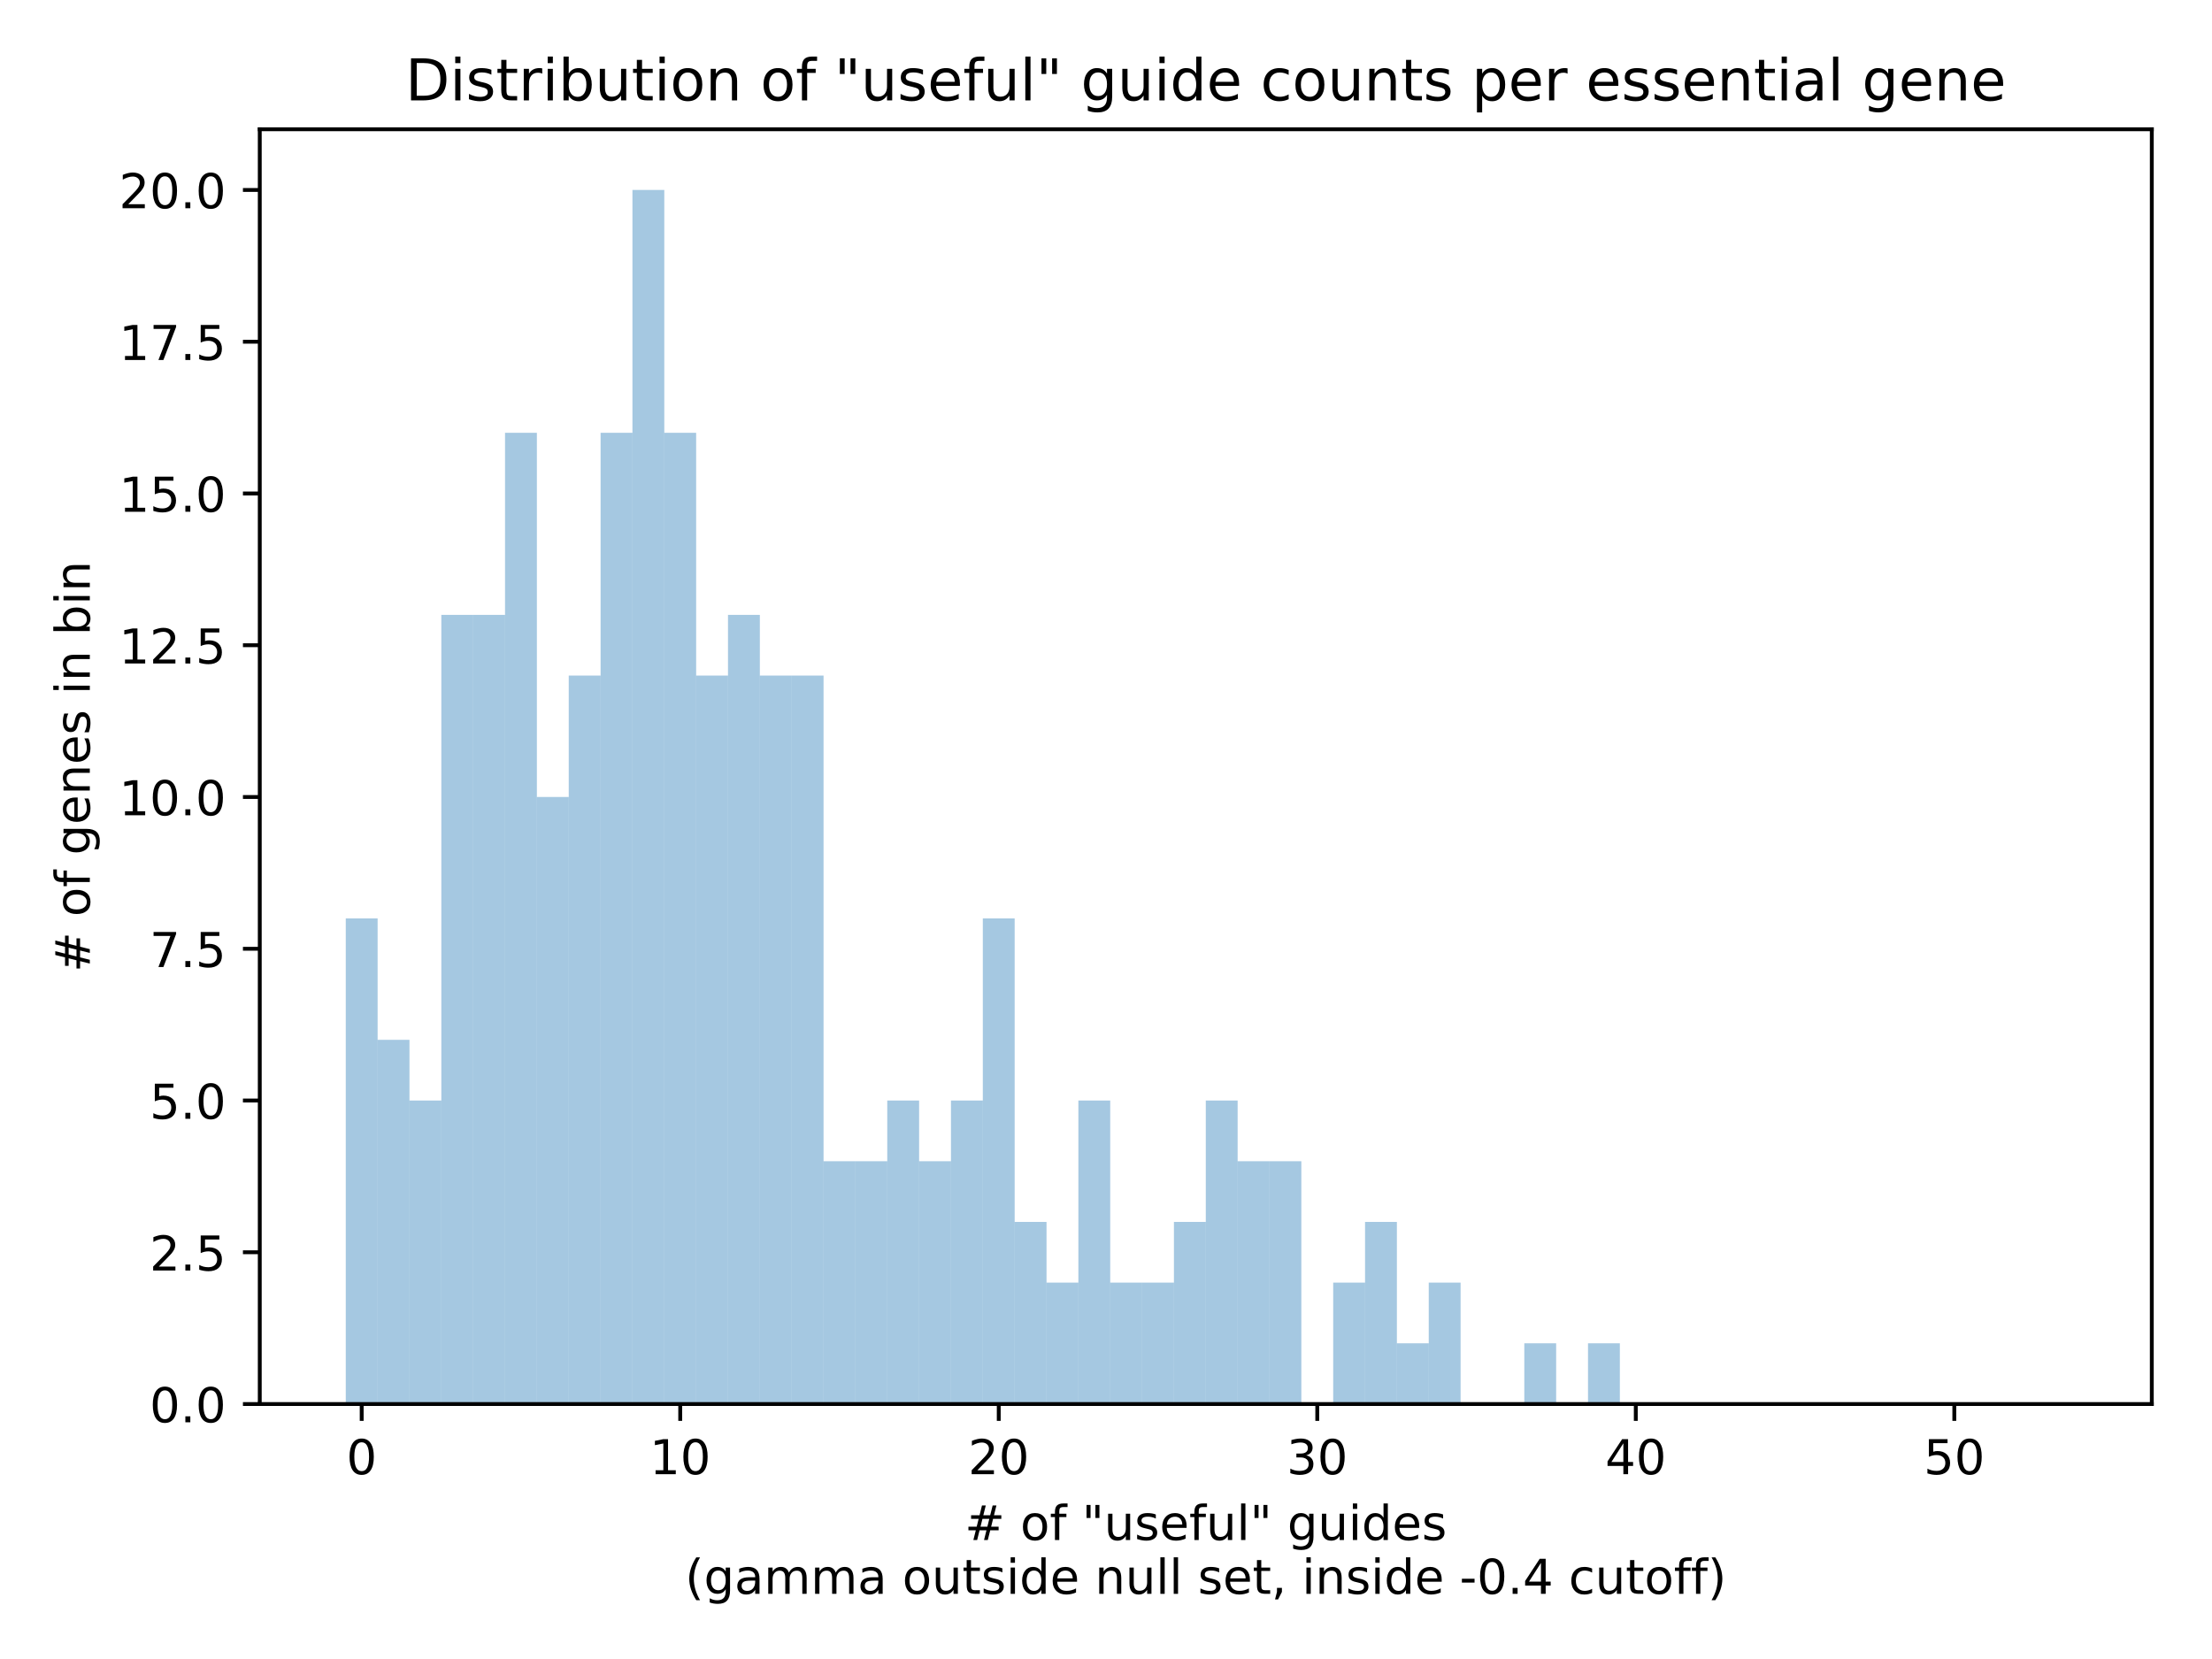 <?xml version="1.0" encoding="utf-8" standalone="no"?>
<!DOCTYPE svg PUBLIC "-//W3C//DTD SVG 1.1//EN"
  "http://www.w3.org/Graphics/SVG/1.1/DTD/svg11.dtd">
<!-- Created with matplotlib (http://matplotlib.org/) -->
<svg height="345pt" version="1.1" viewBox="0 0 460 345" width="460pt" xmlns="http://www.w3.org/2000/svg" xmlns:xlink="http://www.w3.org/1999/xlink">
 <defs>
  <style type="text/css">
*{stroke-linecap:butt;stroke-linejoin:round;}
  </style>
 </defs>
 <g id="figure_1">
  <g id="patch_1">
   <path d="M 0 345.6 
L 460.8 345.6 
L 460.8 0 
L 0 0 
z
" style="fill:#ffffff;"/>
  </g>
  <g id="axes_1">
   <g id="patch_2">
    <path d="M 54.02 291.976 
L 447.48 291.976 
L 447.48 26.88 
L 54.02 26.88 
z
" style="fill:#ffffff;"/>
   </g>
   <g id="patch_3">
    <path clip-path="url(#pdd05968365)" d="M 71.905 291.976 
L 78.528 291.976 
L 78.528 190.987 
L 71.905 190.987 
z
" style="fill:#1f77b4;opacity:0.4;"/>
   </g>
   <g id="patch_4">
    <path clip-path="url(#pdd05968365)" d="M 78.528 291.976 
L 85.152 291.976 
L 85.152 216.234 
L 78.528 216.234 
z
" style="fill:#1f77b4;opacity:0.4;"/>
   </g>
   <g id="patch_5">
    <path clip-path="url(#pdd05968365)" d="M 85.152 291.976 
L 91.776 291.976 
L 91.776 228.858 
L 85.152 228.858 
z
" style="fill:#1f77b4;opacity:0.4;"/>
   </g>
   <g id="patch_6">
    <path clip-path="url(#pdd05968365)" d="M 91.776 291.976 
L 98.4 291.976 
L 98.4 127.869 
L 91.776 127.869 
z
" style="fill:#1f77b4;opacity:0.4;"/>
   </g>
   <g id="patch_7">
    <path clip-path="url(#pdd05968365)" d="M 98.4 291.976 
L 105.024 291.976 
L 105.024 127.869 
L 98.4 127.869 
z
" style="fill:#1f77b4;opacity:0.4;"/>
   </g>
   <g id="patch_8">
    <path clip-path="url(#pdd05968365)" d="M 105.024 291.976 
L 111.648 291.976 
L 111.648 89.998 
L 105.024 89.998 
z
" style="fill:#1f77b4;opacity:0.4;"/>
   </g>
   <g id="patch_9">
    <path clip-path="url(#pdd05968365)" d="M 111.648 291.976 
L 118.272 291.976 
L 118.272 165.74 
L 111.648 165.74 
z
" style="fill:#1f77b4;opacity:0.4;"/>
   </g>
   <g id="patch_10">
    <path clip-path="url(#pdd05968365)" d="M 118.272 291.976 
L 124.896 291.976 
L 124.896 140.493 
L 118.272 140.493 
z
" style="fill:#1f77b4;opacity:0.4;"/>
   </g>
   <g id="patch_11">
    <path clip-path="url(#pdd05968365)" d="M 124.896 291.976 
L 131.52 291.976 
L 131.52 89.998 
L 124.896 89.998 
z
" style="fill:#1f77b4;opacity:0.4;"/>
   </g>
   <g id="patch_12">
    <path clip-path="url(#pdd05968365)" d="M 131.52 291.976 
L 138.144 291.976 
L 138.144 39.504 
L 131.52 39.504 
z
" style="fill:#1f77b4;opacity:0.4;"/>
   </g>
   <g id="patch_13">
    <path clip-path="url(#pdd05968365)" d="M 138.144 291.976 
L 144.768 291.976 
L 144.768 89.998 
L 138.144 89.998 
z
" style="fill:#1f77b4;opacity:0.4;"/>
   </g>
   <g id="patch_14">
    <path clip-path="url(#pdd05968365)" d="M 144.768 291.976 
L 151.391 291.976 
L 151.391 140.493 
L 144.768 140.493 
z
" style="fill:#1f77b4;opacity:0.4;"/>
   </g>
   <g id="patch_15">
    <path clip-path="url(#pdd05968365)" d="M 151.391 291.976 
L 158.015 291.976 
L 158.015 127.869 
L 151.391 127.869 
z
" style="fill:#1f77b4;opacity:0.4;"/>
   </g>
   <g id="patch_16">
    <path clip-path="url(#pdd05968365)" d="M 158.015 291.976 
L 164.639 291.976 
L 164.639 140.493 
L 158.015 140.493 
z
" style="fill:#1f77b4;opacity:0.4;"/>
   </g>
   <g id="patch_17">
    <path clip-path="url(#pdd05968365)" d="M 164.639 291.976 
L 171.263 291.976 
L 171.263 140.493 
L 164.639 140.493 
z
" style="fill:#1f77b4;opacity:0.4;"/>
   </g>
   <g id="patch_18">
    <path clip-path="url(#pdd05968365)" d="M 171.263 291.976 
L 177.887 291.976 
L 177.887 241.482 
L 171.263 241.482 
z
" style="fill:#1f77b4;opacity:0.4;"/>
   </g>
   <g id="patch_19">
    <path clip-path="url(#pdd05968365)" d="M 177.887 291.976 
L 184.511 291.976 
L 184.511 241.482 
L 177.887 241.482 
z
" style="fill:#1f77b4;opacity:0.4;"/>
   </g>
   <g id="patch_20">
    <path clip-path="url(#pdd05968365)" d="M 184.511 291.976 
L 191.135 291.976 
L 191.135 228.858 
L 184.511 228.858 
z
" style="fill:#1f77b4;opacity:0.4;"/>
   </g>
   <g id="patch_21">
    <path clip-path="url(#pdd05968365)" d="M 191.135 291.976 
L 197.759 291.976 
L 197.759 241.482 
L 191.135 241.482 
z
" style="fill:#1f77b4;opacity:0.4;"/>
   </g>
   <g id="patch_22">
    <path clip-path="url(#pdd05968365)" d="M 197.759 291.976 
L 204.383 291.976 
L 204.383 228.858 
L 197.759 228.858 
z
" style="fill:#1f77b4;opacity:0.4;"/>
   </g>
   <g id="patch_23">
    <path clip-path="url(#pdd05968365)" d="M 204.383 291.976 
L 211.007 291.976 
L 211.007 190.987 
L 204.383 190.987 
z
" style="fill:#1f77b4;opacity:0.4;"/>
   </g>
   <g id="patch_24">
    <path clip-path="url(#pdd05968365)" d="M 211.007 291.976 
L 217.63 291.976 
L 217.63 254.105 
L 211.007 254.105 
z
" style="fill:#1f77b4;opacity:0.4;"/>
   </g>
   <g id="patch_25">
    <path clip-path="url(#pdd05968365)" d="M 217.63 291.976 
L 224.254 291.976 
L 224.254 266.729 
L 217.63 266.729 
z
" style="fill:#1f77b4;opacity:0.4;"/>
   </g>
   <g id="patch_26">
    <path clip-path="url(#pdd05968365)" d="M 224.254 291.976 
L 230.878 291.976 
L 230.878 228.858 
L 224.254 228.858 
z
" style="fill:#1f77b4;opacity:0.4;"/>
   </g>
   <g id="patch_27">
    <path clip-path="url(#pdd05968365)" d="M 230.878 291.976 
L 237.502 291.976 
L 237.502 266.729 
L 230.878 266.729 
z
" style="fill:#1f77b4;opacity:0.4;"/>
   </g>
   <g id="patch_28">
    <path clip-path="url(#pdd05968365)" d="M 237.502 291.976 
L 244.126 291.976 
L 244.126 266.729 
L 237.502 266.729 
z
" style="fill:#1f77b4;opacity:0.4;"/>
   </g>
   <g id="patch_29">
    <path clip-path="url(#pdd05968365)" d="M 244.126 291.976 
L 250.75 291.976 
L 250.75 254.105 
L 244.126 254.105 
z
" style="fill:#1f77b4;opacity:0.4;"/>
   </g>
   <g id="patch_30">
    <path clip-path="url(#pdd05968365)" d="M 250.75 291.976 
L 257.374 291.976 
L 257.374 228.858 
L 250.75 228.858 
z
" style="fill:#1f77b4;opacity:0.4;"/>
   </g>
   <g id="patch_31">
    <path clip-path="url(#pdd05968365)" d="M 257.374 291.976 
L 263.998 291.976 
L 263.998 241.482 
L 257.374 241.482 
z
" style="fill:#1f77b4;opacity:0.4;"/>
   </g>
   <g id="patch_32">
    <path clip-path="url(#pdd05968365)" d="M 263.998 291.976 
L 270.622 291.976 
L 270.622 241.482 
L 263.998 241.482 
z
" style="fill:#1f77b4;opacity:0.4;"/>
   </g>
   <g id="patch_33">
    <path clip-path="url(#pdd05968365)" d="M 270.622 291.976 
L 277.246 291.976 
L 277.246 291.976 
L 270.622 291.976 
z
" style="fill:#1f77b4;opacity:0.4;"/>
   </g>
   <g id="patch_34">
    <path clip-path="url(#pdd05968365)" d="M 277.246 291.976 
L 283.87 291.976 
L 283.87 266.729 
L 277.246 266.729 
z
" style="fill:#1f77b4;opacity:0.4;"/>
   </g>
   <g id="patch_35">
    <path clip-path="url(#pdd05968365)" d="M 283.87 291.976 
L 290.493 291.976 
L 290.493 254.105 
L 283.87 254.105 
z
" style="fill:#1f77b4;opacity:0.4;"/>
   </g>
   <g id="patch_36">
    <path clip-path="url(#pdd05968365)" d="M 290.493 291.976 
L 297.117 291.976 
L 297.117 279.352 
L 290.493 279.352 
z
" style="fill:#1f77b4;opacity:0.4;"/>
   </g>
   <g id="patch_37">
    <path clip-path="url(#pdd05968365)" d="M 297.117 291.976 
L 303.741 291.976 
L 303.741 266.729 
L 297.117 266.729 
z
" style="fill:#1f77b4;opacity:0.4;"/>
   </g>
   <g id="patch_38">
    <path clip-path="url(#pdd05968365)" d="M 303.741 291.976 
L 310.365 291.976 
L 310.365 291.976 
L 303.741 291.976 
z
" style="fill:#1f77b4;opacity:0.4;"/>
   </g>
   <g id="patch_39">
    <path clip-path="url(#pdd05968365)" d="M 310.365 291.976 
L 316.989 291.976 
L 316.989 291.976 
L 310.365 291.976 
z
" style="fill:#1f77b4;opacity:0.4;"/>
   </g>
   <g id="patch_40">
    <path clip-path="url(#pdd05968365)" d="M 316.989 291.976 
L 323.613 291.976 
L 323.613 279.352 
L 316.989 279.352 
z
" style="fill:#1f77b4;opacity:0.4;"/>
   </g>
   <g id="patch_41">
    <path clip-path="url(#pdd05968365)" d="M 323.613 291.976 
L 330.237 291.976 
L 330.237 291.976 
L 323.613 291.976 
z
" style="fill:#1f77b4;opacity:0.4;"/>
   </g>
   <g id="patch_42">
    <path clip-path="url(#pdd05968365)" d="M 330.237 291.976 
L 336.861 291.976 
L 336.861 279.352 
L 330.237 279.352 
z
" style="fill:#1f77b4;opacity:0.4;"/>
   </g>
   <g id="patch_43">
    <path clip-path="url(#pdd05968365)" d="M 336.861 291.976 
L 343.485 291.976 
L 343.485 291.976 
L 336.861 291.976 
z
" style="fill:#1f77b4;opacity:0.4;"/>
   </g>
   <g id="patch_44">
    <path clip-path="url(#pdd05968365)" d="M 343.485 291.976 
L 350.109 291.976 
L 350.109 291.976 
L 343.485 291.976 
z
" style="fill:#1f77b4;opacity:0.4;"/>
   </g>
   <g id="patch_45">
    <path clip-path="url(#pdd05968365)" d="M 350.109 291.976 
L 356.732 291.976 
L 356.732 291.976 
L 350.109 291.976 
z
" style="fill:#1f77b4;opacity:0.4;"/>
   </g>
   <g id="patch_46">
    <path clip-path="url(#pdd05968365)" d="M 356.732 291.976 
L 363.356 291.976 
L 363.356 291.976 
L 356.732 291.976 
z
" style="fill:#1f77b4;opacity:0.4;"/>
   </g>
   <g id="patch_47">
    <path clip-path="url(#pdd05968365)" d="M 363.356 291.976 
L 369.98 291.976 
L 369.98 291.976 
L 363.356 291.976 
z
" style="fill:#1f77b4;opacity:0.4;"/>
   </g>
   <g id="patch_48">
    <path clip-path="url(#pdd05968365)" d="M 369.98 291.976 
L 376.604 291.976 
L 376.604 291.976 
L 369.98 291.976 
z
" style="fill:#1f77b4;opacity:0.4;"/>
   </g>
   <g id="patch_49">
    <path clip-path="url(#pdd05968365)" d="M 376.604 291.976 
L 383.228 291.976 
L 383.228 291.976 
L 376.604 291.976 
z
" style="fill:#1f77b4;opacity:0.4;"/>
   </g>
   <g id="patch_50">
    <path clip-path="url(#pdd05968365)" d="M 383.228 291.976 
L 389.852 291.976 
L 389.852 291.976 
L 383.228 291.976 
z
" style="fill:#1f77b4;opacity:0.4;"/>
   </g>
   <g id="patch_51">
    <path clip-path="url(#pdd05968365)" d="M 389.852 291.976 
L 396.476 291.976 
L 396.476 291.976 
L 389.852 291.976 
z
" style="fill:#1f77b4;opacity:0.4;"/>
   </g>
   <g id="patch_52">
    <path clip-path="url(#pdd05968365)" d="M 396.476 291.976 
L 403.1 291.976 
L 403.1 291.976 
L 396.476 291.976 
z
" style="fill:#1f77b4;opacity:0.4;"/>
   </g>
   <g id="patch_53">
    <path clip-path="url(#pdd05968365)" d="M 403.1 291.976 
L 409.724 291.976 
L 409.724 291.976 
L 403.1 291.976 
z
" style="fill:#1f77b4;opacity:0.4;"/>
   </g>
   <g id="patch_54">
    <path clip-path="url(#pdd05968365)" d="M 409.724 291.976 
L 416.348 291.976 
L 416.348 291.976 
L 409.724 291.976 
z
" style="fill:#1f77b4;opacity:0.4;"/>
   </g>
   <g id="patch_55">
    <path clip-path="url(#pdd05968365)" d="M 416.348 291.976 
L 422.972 291.976 
L 422.972 291.976 
L 416.348 291.976 
z
" style="fill:#1f77b4;opacity:0.4;"/>
   </g>
   <g id="patch_56">
    <path clip-path="url(#pdd05968365)" d="M 422.972 291.976 
L 429.595 291.976 
L 429.595 291.976 
L 422.972 291.976 
z
" style="fill:#1f77b4;opacity:0.4;"/>
   </g>
   <g id="matplotlib.axis_1">
    <g id="xtick_1">
     <g id="line2d_1">
      <defs>
       <path d="M 0 0 
L 0 3.5 
" id="m07fad11c38" style="stroke:#000000;stroke-width:0.8;"/>
      </defs>
      <g>
       <use style="stroke:#000000;stroke-width:0.8;" x="75.216" xlink:href="#m07fad11c38" y="291.976"/>
      </g>
     </g>
     <g id="text_1">
      <!-- 0 -->
      <defs>
       <path d="M 31.781 66.406 
Q 24.172 66.406 20.328 58.906 
Q 16.5 51.422 16.5 36.375 
Q 16.5 21.391 20.328 13.891 
Q 24.172 6.391 31.781 6.391 
Q 39.453 6.391 43.281 13.891 
Q 47.125 21.391 47.125 36.375 
Q 47.125 51.422 43.281 58.906 
Q 39.453 66.406 31.781 66.406 
z
M 31.781 74.219 
Q 44.047 74.219 50.516 64.516 
Q 56.984 54.828 56.984 36.375 
Q 56.984 17.969 50.516 8.266 
Q 44.047 -1.422 31.781 -1.422 
Q 19.531 -1.422 13.062 8.266 
Q 6.594 17.969 6.594 36.375 
Q 6.594 54.828 13.062 64.516 
Q 19.531 74.219 31.781 74.219 
z
" id="DejaVuSans-30"/>
      </defs>
      <g transform="translate(72.035 306.574)scale(0.1 -0.1)">
       <use xlink:href="#DejaVuSans-30"/>
      </g>
     </g>
    </g>
    <g id="xtick_2">
     <g id="line2d_2">
      <g>
       <use style="stroke:#000000;stroke-width:0.8;" x="141.456" xlink:href="#m07fad11c38" y="291.976"/>
      </g>
     </g>
     <g id="text_2">
      <!-- 10 -->
      <defs>
       <path d="M 12.406 8.297 
L 28.516 8.297 
L 28.516 63.922 
L 10.984 60.406 
L 10.984 69.391 
L 28.422 72.906 
L 38.281 72.906 
L 38.281 8.297 
L 54.391 8.297 
L 54.391 0 
L 12.406 0 
z
" id="DejaVuSans-31"/>
      </defs>
      <g transform="translate(135.093 306.574)scale(0.1 -0.1)">
       <use xlink:href="#DejaVuSans-31"/>
       <use x="63.623" xlink:href="#DejaVuSans-30"/>
      </g>
     </g>
    </g>
    <g id="xtick_3">
     <g id="line2d_3">
      <g>
       <use style="stroke:#000000;stroke-width:0.8;" x="207.695" xlink:href="#m07fad11c38" y="291.976"/>
      </g>
     </g>
     <g id="text_3">
      <!-- 20 -->
      <defs>
       <path d="M 19.188 8.297 
L 53.609 8.297 
L 53.609 0 
L 7.328 0 
L 7.328 8.297 
Q 12.938 14.109 22.625 23.891 
Q 32.328 33.688 34.812 36.531 
Q 39.547 41.844 41.422 45.531 
Q 43.312 49.219 43.312 52.781 
Q 43.312 58.594 39.234 62.25 
Q 35.156 65.922 28.609 65.922 
Q 23.969 65.922 18.812 64.312 
Q 13.672 62.703 7.812 59.422 
L 7.812 69.391 
Q 13.766 71.781 18.938 73 
Q 24.125 74.219 28.422 74.219 
Q 39.75 74.219 46.484 68.547 
Q 53.219 62.891 53.219 53.422 
Q 53.219 48.922 51.531 44.891 
Q 49.859 40.875 45.406 35.406 
Q 44.188 33.984 37.641 27.219 
Q 31.109 20.453 19.188 8.297 
z
" id="DejaVuSans-32"/>
      </defs>
      <g transform="translate(201.332 306.574)scale(0.1 -0.1)">
       <use xlink:href="#DejaVuSans-32"/>
       <use x="63.623" xlink:href="#DejaVuSans-30"/>
      </g>
     </g>
    </g>
    <g id="xtick_4">
     <g id="line2d_4">
      <g>
       <use style="stroke:#000000;stroke-width:0.8;" x="273.934" xlink:href="#m07fad11c38" y="291.976"/>
      </g>
     </g>
     <g id="text_4">
      <!-- 30 -->
      <defs>
       <path d="M 40.578 39.312 
Q 47.656 37.797 51.625 33 
Q 55.609 28.219 55.609 21.188 
Q 55.609 10.406 48.188 4.484 
Q 40.766 -1.422 27.094 -1.422 
Q 22.516 -1.422 17.656 -0.516 
Q 12.797 0.391 7.625 2.203 
L 7.625 11.719 
Q 11.719 9.328 16.594 8.109 
Q 21.484 6.891 26.812 6.891 
Q 36.078 6.891 40.938 10.547 
Q 45.797 14.203 45.797 21.188 
Q 45.797 27.641 41.281 31.266 
Q 36.766 34.906 28.719 34.906 
L 20.219 34.906 
L 20.219 43.016 
L 29.109 43.016 
Q 36.375 43.016 40.234 45.922 
Q 44.094 48.828 44.094 54.297 
Q 44.094 59.906 40.109 62.906 
Q 36.141 65.922 28.719 65.922 
Q 24.656 65.922 20.016 65.031 
Q 15.375 64.156 9.812 62.312 
L 9.812 71.094 
Q 15.438 72.656 20.344 73.438 
Q 25.25 74.219 29.594 74.219 
Q 40.828 74.219 47.359 69.109 
Q 53.906 64.016 53.906 55.328 
Q 53.906 49.266 50.438 45.094 
Q 46.969 40.922 40.578 39.312 
z
" id="DejaVuSans-33"/>
      </defs>
      <g transform="translate(267.571 306.574)scale(0.1 -0.1)">
       <use xlink:href="#DejaVuSans-33"/>
       <use x="63.623" xlink:href="#DejaVuSans-30"/>
      </g>
     </g>
    </g>
    <g id="xtick_5">
     <g id="line2d_5">
      <g>
       <use style="stroke:#000000;stroke-width:0.8;" x="340.173" xlink:href="#m07fad11c38" y="291.976"/>
      </g>
     </g>
     <g id="text_5">
      <!-- 40 -->
      <defs>
       <path d="M 37.797 64.312 
L 12.891 25.391 
L 37.797 25.391 
z
M 35.203 72.906 
L 47.609 72.906 
L 47.609 25.391 
L 58.016 25.391 
L 58.016 17.188 
L 47.609 17.188 
L 47.609 0 
L 37.797 0 
L 37.797 17.188 
L 4.891 17.188 
L 4.891 26.703 
z
" id="DejaVuSans-34"/>
      </defs>
      <g transform="translate(333.81 306.574)scale(0.1 -0.1)">
       <use xlink:href="#DejaVuSans-34"/>
       <use x="63.623" xlink:href="#DejaVuSans-30"/>
      </g>
     </g>
    </g>
    <g id="xtick_6">
     <g id="line2d_6">
      <g>
       <use style="stroke:#000000;stroke-width:0.8;" x="406.412" xlink:href="#m07fad11c38" y="291.976"/>
      </g>
     </g>
     <g id="text_6">
      <!-- 50 -->
      <defs>
       <path d="M 10.797 72.906 
L 49.516 72.906 
L 49.516 64.594 
L 19.828 64.594 
L 19.828 46.734 
Q 21.969 47.469 24.109 47.828 
Q 26.266 48.188 28.422 48.188 
Q 40.625 48.188 47.75 41.5 
Q 54.891 34.812 54.891 23.391 
Q 54.891 11.625 47.562 5.094 
Q 40.234 -1.422 26.906 -1.422 
Q 22.312 -1.422 17.547 -0.641 
Q 12.797 0.141 7.719 1.703 
L 7.719 11.625 
Q 12.109 9.234 16.797 8.062 
Q 21.484 6.891 26.703 6.891 
Q 35.156 6.891 40.078 11.328 
Q 45.016 15.766 45.016 23.391 
Q 45.016 31 40.078 35.438 
Q 35.156 39.891 26.703 39.891 
Q 22.75 39.891 18.812 39.016 
Q 14.891 38.141 10.797 36.281 
z
" id="DejaVuSans-35"/>
      </defs>
      <g transform="translate(400.049 306.574)scale(0.1 -0.1)">
       <use xlink:href="#DejaVuSans-35"/>
       <use x="63.623" xlink:href="#DejaVuSans-30"/>
      </g>
     </g>
    </g>
    <g id="text_7">
     <!-- # of "useful" guides -->
     <defs>
      <path d="M 51.125 44 
L 36.922 44 
L 32.812 27.688 
L 47.125 27.688 
z
M 43.797 71.781 
L 38.719 51.516 
L 52.984 51.516 
L 58.109 71.781 
L 65.922 71.781 
L 60.891 51.516 
L 76.125 51.516 
L 76.125 44 
L 58.984 44 
L 54.984 27.688 
L 70.516 27.688 
L 70.516 20.219 
L 53.078 20.219 
L 48 0 
L 40.188 0 
L 45.219 20.219 
L 30.906 20.219 
L 25.875 0 
L 18.016 0 
L 23.094 20.219 
L 7.719 20.219 
L 7.719 27.688 
L 24.906 27.688 
L 29 44 
L 13.281 44 
L 13.281 51.516 
L 30.906 51.516 
L 35.891 71.781 
z
" id="DejaVuSans-23"/>
      <path id="DejaVuSans-20"/>
      <path d="M 30.609 48.391 
Q 23.391 48.391 19.188 42.75 
Q 14.984 37.109 14.984 27.297 
Q 14.984 17.484 19.156 11.844 
Q 23.344 6.203 30.609 6.203 
Q 37.797 6.203 41.984 11.859 
Q 46.188 17.531 46.188 27.297 
Q 46.188 37.016 41.984 42.703 
Q 37.797 48.391 30.609 48.391 
z
M 30.609 56 
Q 42.328 56 49.016 48.375 
Q 55.719 40.766 55.719 27.297 
Q 55.719 13.875 49.016 6.219 
Q 42.328 -1.422 30.609 -1.422 
Q 18.844 -1.422 12.172 6.219 
Q 5.516 13.875 5.516 27.297 
Q 5.516 40.766 12.172 48.375 
Q 18.844 56 30.609 56 
z
" id="DejaVuSans-6f"/>
      <path d="M 37.109 75.984 
L 37.109 68.5 
L 28.516 68.5 
Q 23.688 68.5 21.797 66.547 
Q 19.922 64.594 19.922 59.516 
L 19.922 54.688 
L 34.719 54.688 
L 34.719 47.703 
L 19.922 47.703 
L 19.922 0 
L 10.891 0 
L 10.891 47.703 
L 2.297 47.703 
L 2.297 54.688 
L 10.891 54.688 
L 10.891 58.5 
Q 10.891 67.625 15.141 71.797 
Q 19.391 75.984 28.609 75.984 
z
" id="DejaVuSans-66"/>
      <path d="M 17.922 72.906 
L 17.922 45.797 
L 9.625 45.797 
L 9.625 72.906 
z
M 36.375 72.906 
L 36.375 45.797 
L 28.078 45.797 
L 28.078 72.906 
z
" id="DejaVuSans-22"/>
      <path d="M 8.5 21.578 
L 8.5 54.688 
L 17.484 54.688 
L 17.484 21.922 
Q 17.484 14.156 20.5 10.266 
Q 23.531 6.391 29.594 6.391 
Q 36.859 6.391 41.078 11.031 
Q 45.312 15.672 45.312 23.688 
L 45.312 54.688 
L 54.297 54.688 
L 54.297 0 
L 45.312 0 
L 45.312 8.406 
Q 42.047 3.422 37.719 1 
Q 33.406 -1.422 27.688 -1.422 
Q 18.266 -1.422 13.375 4.438 
Q 8.5 10.297 8.5 21.578 
z
M 31.109 56 
z
" id="DejaVuSans-75"/>
      <path d="M 44.281 53.078 
L 44.281 44.578 
Q 40.484 46.531 36.375 47.5 
Q 32.281 48.484 27.875 48.484 
Q 21.188 48.484 17.844 46.438 
Q 14.5 44.391 14.5 40.281 
Q 14.5 37.156 16.891 35.375 
Q 19.281 33.594 26.516 31.984 
L 29.594 31.297 
Q 39.156 29.25 43.188 25.516 
Q 47.219 21.781 47.219 15.094 
Q 47.219 7.469 41.188 3.016 
Q 35.156 -1.422 24.609 -1.422 
Q 20.219 -1.422 15.453 -0.562 
Q 10.688 0.297 5.422 2 
L 5.422 11.281 
Q 10.406 8.688 15.234 7.391 
Q 20.062 6.109 24.812 6.109 
Q 31.156 6.109 34.562 8.281 
Q 37.984 10.453 37.984 14.406 
Q 37.984 18.062 35.516 20.016 
Q 33.062 21.969 24.703 23.781 
L 21.578 24.516 
Q 13.234 26.266 9.516 29.906 
Q 5.812 33.547 5.812 39.891 
Q 5.812 47.609 11.281 51.797 
Q 16.75 56 26.812 56 
Q 31.781 56 36.172 55.266 
Q 40.578 54.547 44.281 53.078 
z
" id="DejaVuSans-73"/>
      <path d="M 56.203 29.594 
L 56.203 25.203 
L 14.891 25.203 
Q 15.484 15.922 20.484 11.062 
Q 25.484 6.203 34.422 6.203 
Q 39.594 6.203 44.453 7.469 
Q 49.312 8.734 54.109 11.281 
L 54.109 2.781 
Q 49.266 0.734 44.188 -0.344 
Q 39.109 -1.422 33.891 -1.422 
Q 20.797 -1.422 13.156 6.188 
Q 5.516 13.812 5.516 26.812 
Q 5.516 40.234 12.766 48.109 
Q 20.016 56 32.328 56 
Q 43.359 56 49.781 48.891 
Q 56.203 41.797 56.203 29.594 
z
M 47.219 32.234 
Q 47.125 39.594 43.094 43.984 
Q 39.062 48.391 32.422 48.391 
Q 24.906 48.391 20.391 44.141 
Q 15.875 39.891 15.188 32.172 
z
" id="DejaVuSans-65"/>
      <path d="M 9.422 75.984 
L 18.406 75.984 
L 18.406 0 
L 9.422 0 
z
" id="DejaVuSans-6c"/>
      <path d="M 45.406 27.984 
Q 45.406 37.75 41.375 43.109 
Q 37.359 48.484 30.078 48.484 
Q 22.859 48.484 18.828 43.109 
Q 14.797 37.75 14.797 27.984 
Q 14.797 18.266 18.828 12.891 
Q 22.859 7.516 30.078 7.516 
Q 37.359 7.516 41.375 12.891 
Q 45.406 18.266 45.406 27.984 
z
M 54.391 6.781 
Q 54.391 -7.172 48.188 -13.984 
Q 42 -20.797 29.203 -20.797 
Q 24.469 -20.797 20.266 -20.094 
Q 16.062 -19.391 12.109 -17.922 
L 12.109 -9.188 
Q 16.062 -11.328 19.922 -12.344 
Q 23.781 -13.375 27.781 -13.375 
Q 36.625 -13.375 41.016 -8.766 
Q 45.406 -4.156 45.406 5.172 
L 45.406 9.625 
Q 42.625 4.781 38.281 2.391 
Q 33.938 0 27.875 0 
Q 17.828 0 11.672 7.656 
Q 5.516 15.328 5.516 27.984 
Q 5.516 40.672 11.672 48.328 
Q 17.828 56 27.875 56 
Q 33.938 56 38.281 53.609 
Q 42.625 51.219 45.406 46.391 
L 45.406 54.688 
L 54.391 54.688 
z
" id="DejaVuSans-67"/>
      <path d="M 9.422 54.688 
L 18.406 54.688 
L 18.406 0 
L 9.422 0 
z
M 9.422 75.984 
L 18.406 75.984 
L 18.406 64.594 
L 9.422 64.594 
z
" id="DejaVuSans-69"/>
      <path d="M 45.406 46.391 
L 45.406 75.984 
L 54.391 75.984 
L 54.391 0 
L 45.406 0 
L 45.406 8.203 
Q 42.578 3.328 38.25 0.953 
Q 33.938 -1.422 27.875 -1.422 
Q 17.969 -1.422 11.734 6.484 
Q 5.516 14.406 5.516 27.297 
Q 5.516 40.188 11.734 48.094 
Q 17.969 56 27.875 56 
Q 33.938 56 38.25 53.625 
Q 42.578 51.266 45.406 46.391 
z
M 14.797 27.297 
Q 14.797 17.391 18.875 11.75 
Q 22.953 6.109 30.078 6.109 
Q 37.203 6.109 41.297 11.75 
Q 45.406 17.391 45.406 27.297 
Q 45.406 37.203 41.297 42.844 
Q 37.203 48.484 30.078 48.484 
Q 22.953 48.484 18.875 42.844 
Q 14.797 37.203 14.797 27.297 
z
" id="DejaVuSans-64"/>
     </defs>
     <g transform="translate(200.618 320.253)scale(0.1 -0.1)">
      <use xlink:href="#DejaVuSans-23"/>
      <use x="83.789" xlink:href="#DejaVuSans-20"/>
      <use x="115.576" xlink:href="#DejaVuSans-6f"/>
      <use x="176.758" xlink:href="#DejaVuSans-66"/>
      <use x="211.963" xlink:href="#DejaVuSans-20"/>
      <use x="243.75" xlink:href="#DejaVuSans-22"/>
      <use x="289.746" xlink:href="#DejaVuSans-75"/>
      <use x="353.125" xlink:href="#DejaVuSans-73"/>
      <use x="405.225" xlink:href="#DejaVuSans-65"/>
      <use x="466.748" xlink:href="#DejaVuSans-66"/>
      <use x="501.953" xlink:href="#DejaVuSans-75"/>
      <use x="565.332" xlink:href="#DejaVuSans-6c"/>
      <use x="593.115" xlink:href="#DejaVuSans-22"/>
      <use x="639.111" xlink:href="#DejaVuSans-20"/>
      <use x="670.898" xlink:href="#DejaVuSans-67"/>
      <use x="734.375" xlink:href="#DejaVuSans-75"/>
      <use x="797.754" xlink:href="#DejaVuSans-69"/>
      <use x="825.537" xlink:href="#DejaVuSans-64"/>
      <use x="889.014" xlink:href="#DejaVuSans-65"/>
      <use x="950.537" xlink:href="#DejaVuSans-73"/>
     </g>
     <!-- (gamma outside null set, inside -0.4 cutoff) -->
     <defs>
      <path d="M 31 75.875 
Q 24.469 64.656 21.281 53.656 
Q 18.109 42.672 18.109 31.391 
Q 18.109 20.125 21.312 9.062 
Q 24.516 -2 31 -13.188 
L 23.188 -13.188 
Q 15.875 -1.703 12.234 9.375 
Q 8.594 20.453 8.594 31.391 
Q 8.594 42.281 12.203 53.312 
Q 15.828 64.359 23.188 75.875 
z
" id="DejaVuSans-28"/>
      <path d="M 34.281 27.484 
Q 23.391 27.484 19.188 25 
Q 14.984 22.516 14.984 16.5 
Q 14.984 11.719 18.141 8.906 
Q 21.297 6.109 26.703 6.109 
Q 34.188 6.109 38.703 11.406 
Q 43.219 16.703 43.219 25.484 
L 43.219 27.484 
z
M 52.203 31.203 
L 52.203 0 
L 43.219 0 
L 43.219 8.297 
Q 40.141 3.328 35.547 0.953 
Q 30.953 -1.422 24.312 -1.422 
Q 15.922 -1.422 10.953 3.297 
Q 6 8.016 6 15.922 
Q 6 25.141 12.172 29.828 
Q 18.359 34.516 30.609 34.516 
L 43.219 34.516 
L 43.219 35.406 
Q 43.219 41.609 39.141 45 
Q 35.062 48.391 27.688 48.391 
Q 23 48.391 18.547 47.266 
Q 14.109 46.141 10.016 43.891 
L 10.016 52.203 
Q 14.938 54.109 19.578 55.047 
Q 24.219 56 28.609 56 
Q 40.484 56 46.344 49.844 
Q 52.203 43.703 52.203 31.203 
z
" id="DejaVuSans-61"/>
      <path d="M 52 44.188 
Q 55.375 50.25 60.062 53.125 
Q 64.75 56 71.094 56 
Q 79.641 56 84.281 50.016 
Q 88.922 44.047 88.922 33.016 
L 88.922 0 
L 79.891 0 
L 79.891 32.719 
Q 79.891 40.578 77.094 44.375 
Q 74.312 48.188 68.609 48.188 
Q 61.625 48.188 57.562 43.547 
Q 53.516 38.922 53.516 30.906 
L 53.516 0 
L 44.484 0 
L 44.484 32.719 
Q 44.484 40.625 41.703 44.406 
Q 38.922 48.188 33.109 48.188 
Q 26.219 48.188 22.156 43.531 
Q 18.109 38.875 18.109 30.906 
L 18.109 0 
L 9.078 0 
L 9.078 54.688 
L 18.109 54.688 
L 18.109 46.188 
Q 21.188 51.219 25.484 53.609 
Q 29.781 56 35.688 56 
Q 41.656 56 45.828 52.969 
Q 50 49.953 52 44.188 
z
" id="DejaVuSans-6d"/>
      <path d="M 18.312 70.219 
L 18.312 54.688 
L 36.812 54.688 
L 36.812 47.703 
L 18.312 47.703 
L 18.312 18.016 
Q 18.312 11.328 20.141 9.422 
Q 21.969 7.516 27.594 7.516 
L 36.812 7.516 
L 36.812 0 
L 27.594 0 
Q 17.188 0 13.234 3.875 
Q 9.281 7.766 9.281 18.016 
L 9.281 47.703 
L 2.688 47.703 
L 2.688 54.688 
L 9.281 54.688 
L 9.281 70.219 
z
" id="DejaVuSans-74"/>
      <path d="M 54.891 33.016 
L 54.891 0 
L 45.906 0 
L 45.906 32.719 
Q 45.906 40.484 42.875 44.328 
Q 39.844 48.188 33.797 48.188 
Q 26.516 48.188 22.312 43.547 
Q 18.109 38.922 18.109 30.906 
L 18.109 0 
L 9.078 0 
L 9.078 54.688 
L 18.109 54.688 
L 18.109 46.188 
Q 21.344 51.125 25.703 53.562 
Q 30.078 56 35.797 56 
Q 45.219 56 50.047 50.172 
Q 54.891 44.344 54.891 33.016 
z
" id="DejaVuSans-6e"/>
      <path d="M 11.719 12.406 
L 22.016 12.406 
L 22.016 4 
L 14.016 -11.625 
L 7.719 -11.625 
L 11.719 4 
z
" id="DejaVuSans-2c"/>
      <path d="M 4.891 31.391 
L 31.203 31.391 
L 31.203 23.391 
L 4.891 23.391 
z
" id="DejaVuSans-2d"/>
      <path d="M 10.688 12.406 
L 21 12.406 
L 21 0 
L 10.688 0 
z
" id="DejaVuSans-2e"/>
      <path d="M 48.781 52.594 
L 48.781 44.188 
Q 44.969 46.297 41.141 47.344 
Q 37.312 48.391 33.406 48.391 
Q 24.656 48.391 19.812 42.844 
Q 14.984 37.312 14.984 27.297 
Q 14.984 17.281 19.812 11.734 
Q 24.656 6.203 33.406 6.203 
Q 37.312 6.203 41.141 7.25 
Q 44.969 8.297 48.781 10.406 
L 48.781 2.094 
Q 45.016 0.344 40.984 -0.531 
Q 36.969 -1.422 32.422 -1.422 
Q 20.062 -1.422 12.781 6.344 
Q 5.516 14.109 5.516 27.297 
Q 5.516 40.672 12.859 48.328 
Q 20.219 56 33.016 56 
Q 37.156 56 41.109 55.141 
Q 45.062 54.297 48.781 52.594 
z
" id="DejaVuSans-63"/>
      <path d="M 8.016 75.875 
L 15.828 75.875 
Q 23.141 64.359 26.781 53.312 
Q 30.422 42.281 30.422 31.391 
Q 30.422 20.453 26.781 9.375 
Q 23.141 -1.703 15.828 -13.188 
L 8.016 -13.188 
Q 14.5 -2 17.703 9.062 
Q 20.906 20.125 20.906 31.391 
Q 20.906 42.672 17.703 53.656 
Q 14.5 64.656 8.016 75.875 
z
" id="DejaVuSans-29"/>
     </defs>
     <g transform="translate(142.477 331.45)scale(0.1 -0.1)">
      <use xlink:href="#DejaVuSans-28"/>
      <use x="39.014" xlink:href="#DejaVuSans-67"/>
      <use x="102.49" xlink:href="#DejaVuSans-61"/>
      <use x="163.77" xlink:href="#DejaVuSans-6d"/>
      <use x="261.182" xlink:href="#DejaVuSans-6d"/>
      <use x="358.594" xlink:href="#DejaVuSans-61"/>
      <use x="419.873" xlink:href="#DejaVuSans-20"/>
      <use x="451.66" xlink:href="#DejaVuSans-6f"/>
      <use x="512.842" xlink:href="#DejaVuSans-75"/>
      <use x="576.221" xlink:href="#DejaVuSans-74"/>
      <use x="615.43" xlink:href="#DejaVuSans-73"/>
      <use x="667.529" xlink:href="#DejaVuSans-69"/>
      <use x="695.312" xlink:href="#DejaVuSans-64"/>
      <use x="758.789" xlink:href="#DejaVuSans-65"/>
      <use x="820.312" xlink:href="#DejaVuSans-20"/>
      <use x="852.1" xlink:href="#DejaVuSans-6e"/>
      <use x="915.479" xlink:href="#DejaVuSans-75"/>
      <use x="978.857" xlink:href="#DejaVuSans-6c"/>
      <use x="1006.641" xlink:href="#DejaVuSans-6c"/>
      <use x="1034.424" xlink:href="#DejaVuSans-20"/>
      <use x="1066.211" xlink:href="#DejaVuSans-73"/>
      <use x="1118.311" xlink:href="#DejaVuSans-65"/>
      <use x="1179.834" xlink:href="#DejaVuSans-74"/>
      <use x="1219.043" xlink:href="#DejaVuSans-2c"/>
      <use x="1250.83" xlink:href="#DejaVuSans-20"/>
      <use x="1282.617" xlink:href="#DejaVuSans-69"/>
      <use x="1310.4" xlink:href="#DejaVuSans-6e"/>
      <use x="1373.779" xlink:href="#DejaVuSans-73"/>
      <use x="1425.879" xlink:href="#DejaVuSans-69"/>
      <use x="1453.662" xlink:href="#DejaVuSans-64"/>
      <use x="1517.139" xlink:href="#DejaVuSans-65"/>
      <use x="1578.662" xlink:href="#DejaVuSans-20"/>
      <use x="1610.449" xlink:href="#DejaVuSans-2d"/>
      <use x="1646.533" xlink:href="#DejaVuSans-30"/>
      <use x="1710.156" xlink:href="#DejaVuSans-2e"/>
      <use x="1741.943" xlink:href="#DejaVuSans-34"/>
      <use x="1805.566" xlink:href="#DejaVuSans-20"/>
      <use x="1837.354" xlink:href="#DejaVuSans-63"/>
      <use x="1892.334" xlink:href="#DejaVuSans-75"/>
      <use x="1955.713" xlink:href="#DejaVuSans-74"/>
      <use x="1994.922" xlink:href="#DejaVuSans-6f"/>
      <use x="2056.104" xlink:href="#DejaVuSans-66"/>
      <use x="2091.309" xlink:href="#DejaVuSans-66"/>
      <use x="2126.514" xlink:href="#DejaVuSans-29"/>
     </g>
    </g>
   </g>
   <g id="matplotlib.axis_2">
    <g id="ytick_1">
     <g id="line2d_7">
      <defs>
       <path d="M 0 0 
L -3.5 0 
" id="m0cee16a374" style="stroke:#000000;stroke-width:0.8;"/>
      </defs>
      <g>
       <use style="stroke:#000000;stroke-width:0.8;" x="54.02" xlink:href="#m0cee16a374" y="291.976"/>
      </g>
     </g>
     <g id="text_8">
      <!-- 0.0 -->
      <g transform="translate(31.117 295.775)scale(0.1 -0.1)">
       <use xlink:href="#DejaVuSans-30"/>
       <use x="63.623" xlink:href="#DejaVuSans-2e"/>
       <use x="95.41" xlink:href="#DejaVuSans-30"/>
      </g>
     </g>
    </g>
    <g id="ytick_2">
     <g id="line2d_8">
      <g>
       <use style="stroke:#000000;stroke-width:0.8;" x="54.02" xlink:href="#m0cee16a374" y="260.417"/>
      </g>
     </g>
     <g id="text_9">
      <!-- 2.5 -->
      <g transform="translate(31.117 264.216)scale(0.1 -0.1)">
       <use xlink:href="#DejaVuSans-32"/>
       <use x="63.623" xlink:href="#DejaVuSans-2e"/>
       <use x="95.41" xlink:href="#DejaVuSans-35"/>
      </g>
     </g>
    </g>
    <g id="ytick_3">
     <g id="line2d_9">
      <g>
       <use style="stroke:#000000;stroke-width:0.8;" x="54.02" xlink:href="#m0cee16a374" y="228.858"/>
      </g>
     </g>
     <g id="text_10">
      <!-- 5.0 -->
      <g transform="translate(31.117 232.657)scale(0.1 -0.1)">
       <use xlink:href="#DejaVuSans-35"/>
       <use x="63.623" xlink:href="#DejaVuSans-2e"/>
       <use x="95.41" xlink:href="#DejaVuSans-30"/>
      </g>
     </g>
    </g>
    <g id="ytick_4">
     <g id="line2d_10">
      <g>
       <use style="stroke:#000000;stroke-width:0.8;" x="54.02" xlink:href="#m0cee16a374" y="197.299"/>
      </g>
     </g>
     <g id="text_11">
      <!-- 7.5 -->
      <defs>
       <path d="M 8.203 72.906 
L 55.078 72.906 
L 55.078 68.703 
L 28.609 0 
L 18.312 0 
L 43.219 64.594 
L 8.203 64.594 
z
" id="DejaVuSans-37"/>
      </defs>
      <g transform="translate(31.117 201.098)scale(0.1 -0.1)">
       <use xlink:href="#DejaVuSans-37"/>
       <use x="63.623" xlink:href="#DejaVuSans-2e"/>
       <use x="95.41" xlink:href="#DejaVuSans-35"/>
      </g>
     </g>
    </g>
    <g id="ytick_5">
     <g id="line2d_11">
      <g>
       <use style="stroke:#000000;stroke-width:0.8;" x="54.02" xlink:href="#m0cee16a374" y="165.74"/>
      </g>
     </g>
     <g id="text_12">
      <!-- 10.0 -->
      <g transform="translate(24.754 169.539)scale(0.1 -0.1)">
       <use xlink:href="#DejaVuSans-31"/>
       <use x="63.623" xlink:href="#DejaVuSans-30"/>
       <use x="127.246" xlink:href="#DejaVuSans-2e"/>
       <use x="159.033" xlink:href="#DejaVuSans-30"/>
      </g>
     </g>
    </g>
    <g id="ytick_6">
     <g id="line2d_12">
      <g>
       <use style="stroke:#000000;stroke-width:0.8;" x="54.02" xlink:href="#m0cee16a374" y="134.181"/>
      </g>
     </g>
     <g id="text_13">
      <!-- 12.5 -->
      <g transform="translate(24.754 137.98)scale(0.1 -0.1)">
       <use xlink:href="#DejaVuSans-31"/>
       <use x="63.623" xlink:href="#DejaVuSans-32"/>
       <use x="127.246" xlink:href="#DejaVuSans-2e"/>
       <use x="159.033" xlink:href="#DejaVuSans-35"/>
      </g>
     </g>
    </g>
    <g id="ytick_7">
     <g id="line2d_13">
      <g>
       <use style="stroke:#000000;stroke-width:0.8;" x="54.02" xlink:href="#m0cee16a374" y="102.622"/>
      </g>
     </g>
     <g id="text_14">
      <!-- 15.0 -->
      <g transform="translate(24.754 106.421)scale(0.1 -0.1)">
       <use xlink:href="#DejaVuSans-31"/>
       <use x="63.623" xlink:href="#DejaVuSans-35"/>
       <use x="127.246" xlink:href="#DejaVuSans-2e"/>
       <use x="159.033" xlink:href="#DejaVuSans-30"/>
      </g>
     </g>
    </g>
    <g id="ytick_8">
     <g id="line2d_14">
      <g>
       <use style="stroke:#000000;stroke-width:0.8;" x="54.02" xlink:href="#m0cee16a374" y="71.063"/>
      </g>
     </g>
     <g id="text_15">
      <!-- 17.5 -->
      <g transform="translate(24.754 74.862)scale(0.1 -0.1)">
       <use xlink:href="#DejaVuSans-31"/>
       <use x="63.623" xlink:href="#DejaVuSans-37"/>
       <use x="127.246" xlink:href="#DejaVuSans-2e"/>
       <use x="159.033" xlink:href="#DejaVuSans-35"/>
      </g>
     </g>
    </g>
    <g id="ytick_9">
     <g id="line2d_15">
      <g>
       <use style="stroke:#000000;stroke-width:0.8;" x="54.02" xlink:href="#m0cee16a374" y="39.504"/>
      </g>
     </g>
     <g id="text_16">
      <!-- 20.0 -->
      <g transform="translate(24.754 43.303)scale(0.1 -0.1)">
       <use xlink:href="#DejaVuSans-32"/>
       <use x="63.623" xlink:href="#DejaVuSans-30"/>
       <use x="127.246" xlink:href="#DejaVuSans-2e"/>
       <use x="159.033" xlink:href="#DejaVuSans-30"/>
      </g>
     </g>
    </g>
    <g id="text_17">
     <!-- # of genes in bin -->
     <defs>
      <path d="M 48.688 27.297 
Q 48.688 37.203 44.609 42.844 
Q 40.531 48.484 33.406 48.484 
Q 26.266 48.484 22.188 42.844 
Q 18.109 37.203 18.109 27.297 
Q 18.109 17.391 22.188 11.75 
Q 26.266 6.109 33.406 6.109 
Q 40.531 6.109 44.609 11.75 
Q 48.688 17.391 48.688 27.297 
z
M 18.109 46.391 
Q 20.953 51.266 25.266 53.625 
Q 29.594 56 35.594 56 
Q 45.562 56 51.781 48.094 
Q 58.016 40.188 58.016 27.297 
Q 58.016 14.406 51.781 6.484 
Q 45.562 -1.422 35.594 -1.422 
Q 29.594 -1.422 25.266 0.953 
Q 20.953 3.328 18.109 8.203 
L 18.109 0 
L 9.078 0 
L 9.078 75.984 
L 18.109 75.984 
z
" id="DejaVuSans-62"/>
     </defs>
     <g transform="translate(18.675 202.184)rotate(-90)scale(0.1 -0.1)">
      <use xlink:href="#DejaVuSans-23"/>
      <use x="83.789" xlink:href="#DejaVuSans-20"/>
      <use x="115.576" xlink:href="#DejaVuSans-6f"/>
      <use x="176.758" xlink:href="#DejaVuSans-66"/>
      <use x="211.963" xlink:href="#DejaVuSans-20"/>
      <use x="243.75" xlink:href="#DejaVuSans-67"/>
      <use x="307.227" xlink:href="#DejaVuSans-65"/>
      <use x="368.75" xlink:href="#DejaVuSans-6e"/>
      <use x="432.129" xlink:href="#DejaVuSans-65"/>
      <use x="493.652" xlink:href="#DejaVuSans-73"/>
      <use x="545.752" xlink:href="#DejaVuSans-20"/>
      <use x="577.539" xlink:href="#DejaVuSans-69"/>
      <use x="605.322" xlink:href="#DejaVuSans-6e"/>
      <use x="668.701" xlink:href="#DejaVuSans-20"/>
      <use x="700.488" xlink:href="#DejaVuSans-62"/>
      <use x="763.965" xlink:href="#DejaVuSans-69"/>
      <use x="791.748" xlink:href="#DejaVuSans-6e"/>
     </g>
    </g>
   </g>
   <g id="patch_57">
    <path d="M 54.02 291.976 
L 54.02 26.88 
" style="fill:none;stroke:#000000;stroke-linecap:square;stroke-linejoin:miter;stroke-width:0.8;"/>
   </g>
   <g id="patch_58">
    <path d="M 447.48 291.976 
L 447.48 26.88 
" style="fill:none;stroke:#000000;stroke-linecap:square;stroke-linejoin:miter;stroke-width:0.8;"/>
   </g>
   <g id="patch_59">
    <path d="M 54.02 291.976 
L 447.48 291.976 
" style="fill:none;stroke:#000000;stroke-linecap:square;stroke-linejoin:miter;stroke-width:0.8;"/>
   </g>
   <g id="patch_60">
    <path d="M 54.02 26.88 
L 447.48 26.88 
" style="fill:none;stroke:#000000;stroke-linecap:square;stroke-linejoin:miter;stroke-width:0.8;"/>
   </g>
   <g id="text_18">
    <!-- Distribution of "useful" guide counts per essential gene -->
    <defs>
     <path d="M 19.672 64.797 
L 19.672 8.109 
L 31.594 8.109 
Q 46.688 8.109 53.688 14.938 
Q 60.688 21.781 60.688 36.531 
Q 60.688 51.172 53.688 57.984 
Q 46.688 64.797 31.594 64.797 
z
M 9.812 72.906 
L 30.078 72.906 
Q 51.266 72.906 61.172 64.094 
Q 71.094 55.281 71.094 36.531 
Q 71.094 17.672 61.125 8.828 
Q 51.172 0 30.078 0 
L 9.812 0 
z
" id="DejaVuSans-44"/>
     <path d="M 41.109 46.297 
Q 39.594 47.172 37.812 47.578 
Q 36.031 48 33.891 48 
Q 26.266 48 22.188 43.047 
Q 18.109 38.094 18.109 28.812 
L 18.109 0 
L 9.078 0 
L 9.078 54.688 
L 18.109 54.688 
L 18.109 46.188 
Q 20.953 51.172 25.484 53.578 
Q 30.031 56 36.531 56 
Q 37.453 56 38.578 55.875 
Q 39.703 55.766 41.062 55.516 
z
" id="DejaVuSans-72"/>
     <path d="M 18.109 8.203 
L 18.109 -20.797 
L 9.078 -20.797 
L 9.078 54.688 
L 18.109 54.688 
L 18.109 46.391 
Q 20.953 51.266 25.266 53.625 
Q 29.594 56 35.594 56 
Q 45.562 56 51.781 48.094 
Q 58.016 40.188 58.016 27.297 
Q 58.016 14.406 51.781 6.484 
Q 45.562 -1.422 35.594 -1.422 
Q 29.594 -1.422 25.266 0.953 
Q 20.953 3.328 18.109 8.203 
z
M 48.688 27.297 
Q 48.688 37.203 44.609 42.844 
Q 40.531 48.484 33.406 48.484 
Q 26.266 48.484 22.188 42.844 
Q 18.109 37.203 18.109 27.297 
Q 18.109 17.391 22.188 11.75 
Q 26.266 6.109 33.406 6.109 
Q 40.531 6.109 44.609 11.75 
Q 48.688 17.391 48.688 27.297 
z
" id="DejaVuSans-70"/>
    </defs>
    <g transform="translate(84.299 20.88)scale(0.12 -0.12)">
     <use xlink:href="#DejaVuSans-44"/>
     <use x="77.002" xlink:href="#DejaVuSans-69"/>
     <use x="104.785" xlink:href="#DejaVuSans-73"/>
     <use x="156.885" xlink:href="#DejaVuSans-74"/>
     <use x="196.094" xlink:href="#DejaVuSans-72"/>
     <use x="237.207" xlink:href="#DejaVuSans-69"/>
     <use x="264.99" xlink:href="#DejaVuSans-62"/>
     <use x="328.467" xlink:href="#DejaVuSans-75"/>
     <use x="391.846" xlink:href="#DejaVuSans-74"/>
     <use x="431.055" xlink:href="#DejaVuSans-69"/>
     <use x="458.838" xlink:href="#DejaVuSans-6f"/>
     <use x="520.02" xlink:href="#DejaVuSans-6e"/>
     <use x="583.398" xlink:href="#DejaVuSans-20"/>
     <use x="615.186" xlink:href="#DejaVuSans-6f"/>
     <use x="676.367" xlink:href="#DejaVuSans-66"/>
     <use x="711.572" xlink:href="#DejaVuSans-20"/>
     <use x="743.359" xlink:href="#DejaVuSans-22"/>
     <use x="789.355" xlink:href="#DejaVuSans-75"/>
     <use x="852.734" xlink:href="#DejaVuSans-73"/>
     <use x="904.834" xlink:href="#DejaVuSans-65"/>
     <use x="966.357" xlink:href="#DejaVuSans-66"/>
     <use x="1001.562" xlink:href="#DejaVuSans-75"/>
     <use x="1064.941" xlink:href="#DejaVuSans-6c"/>
     <use x="1092.725" xlink:href="#DejaVuSans-22"/>
     <use x="1138.721" xlink:href="#DejaVuSans-20"/>
     <use x="1170.508" xlink:href="#DejaVuSans-67"/>
     <use x="1233.984" xlink:href="#DejaVuSans-75"/>
     <use x="1297.363" xlink:href="#DejaVuSans-69"/>
     <use x="1325.146" xlink:href="#DejaVuSans-64"/>
     <use x="1388.623" xlink:href="#DejaVuSans-65"/>
     <use x="1450.146" xlink:href="#DejaVuSans-20"/>
     <use x="1481.934" xlink:href="#DejaVuSans-63"/>
     <use x="1536.914" xlink:href="#DejaVuSans-6f"/>
     <use x="1598.096" xlink:href="#DejaVuSans-75"/>
     <use x="1661.475" xlink:href="#DejaVuSans-6e"/>
     <use x="1724.854" xlink:href="#DejaVuSans-74"/>
     <use x="1764.062" xlink:href="#DejaVuSans-73"/>
     <use x="1816.162" xlink:href="#DejaVuSans-20"/>
     <use x="1847.949" xlink:href="#DejaVuSans-70"/>
     <use x="1911.426" xlink:href="#DejaVuSans-65"/>
     <use x="1972.949" xlink:href="#DejaVuSans-72"/>
     <use x="2014.062" xlink:href="#DejaVuSans-20"/>
     <use x="2045.85" xlink:href="#DejaVuSans-65"/>
     <use x="2107.373" xlink:href="#DejaVuSans-73"/>
     <use x="2159.473" xlink:href="#DejaVuSans-73"/>
     <use x="2211.572" xlink:href="#DejaVuSans-65"/>
     <use x="2273.096" xlink:href="#DejaVuSans-6e"/>
     <use x="2336.475" xlink:href="#DejaVuSans-74"/>
     <use x="2375.684" xlink:href="#DejaVuSans-69"/>
     <use x="2403.467" xlink:href="#DejaVuSans-61"/>
     <use x="2464.746" xlink:href="#DejaVuSans-6c"/>
     <use x="2492.529" xlink:href="#DejaVuSans-20"/>
     <use x="2524.316" xlink:href="#DejaVuSans-67"/>
     <use x="2587.793" xlink:href="#DejaVuSans-65"/>
     <use x="2649.316" xlink:href="#DejaVuSans-6e"/>
     <use x="2712.695" xlink:href="#DejaVuSans-65"/>
    </g>
   </g>
  </g>
 </g>
 <defs>
  <clipPath id="pdd05968365">
   <rect height="265.096" width="393.46" x="54.02" y="26.88"/>
  </clipPath>
 </defs>
</svg>
